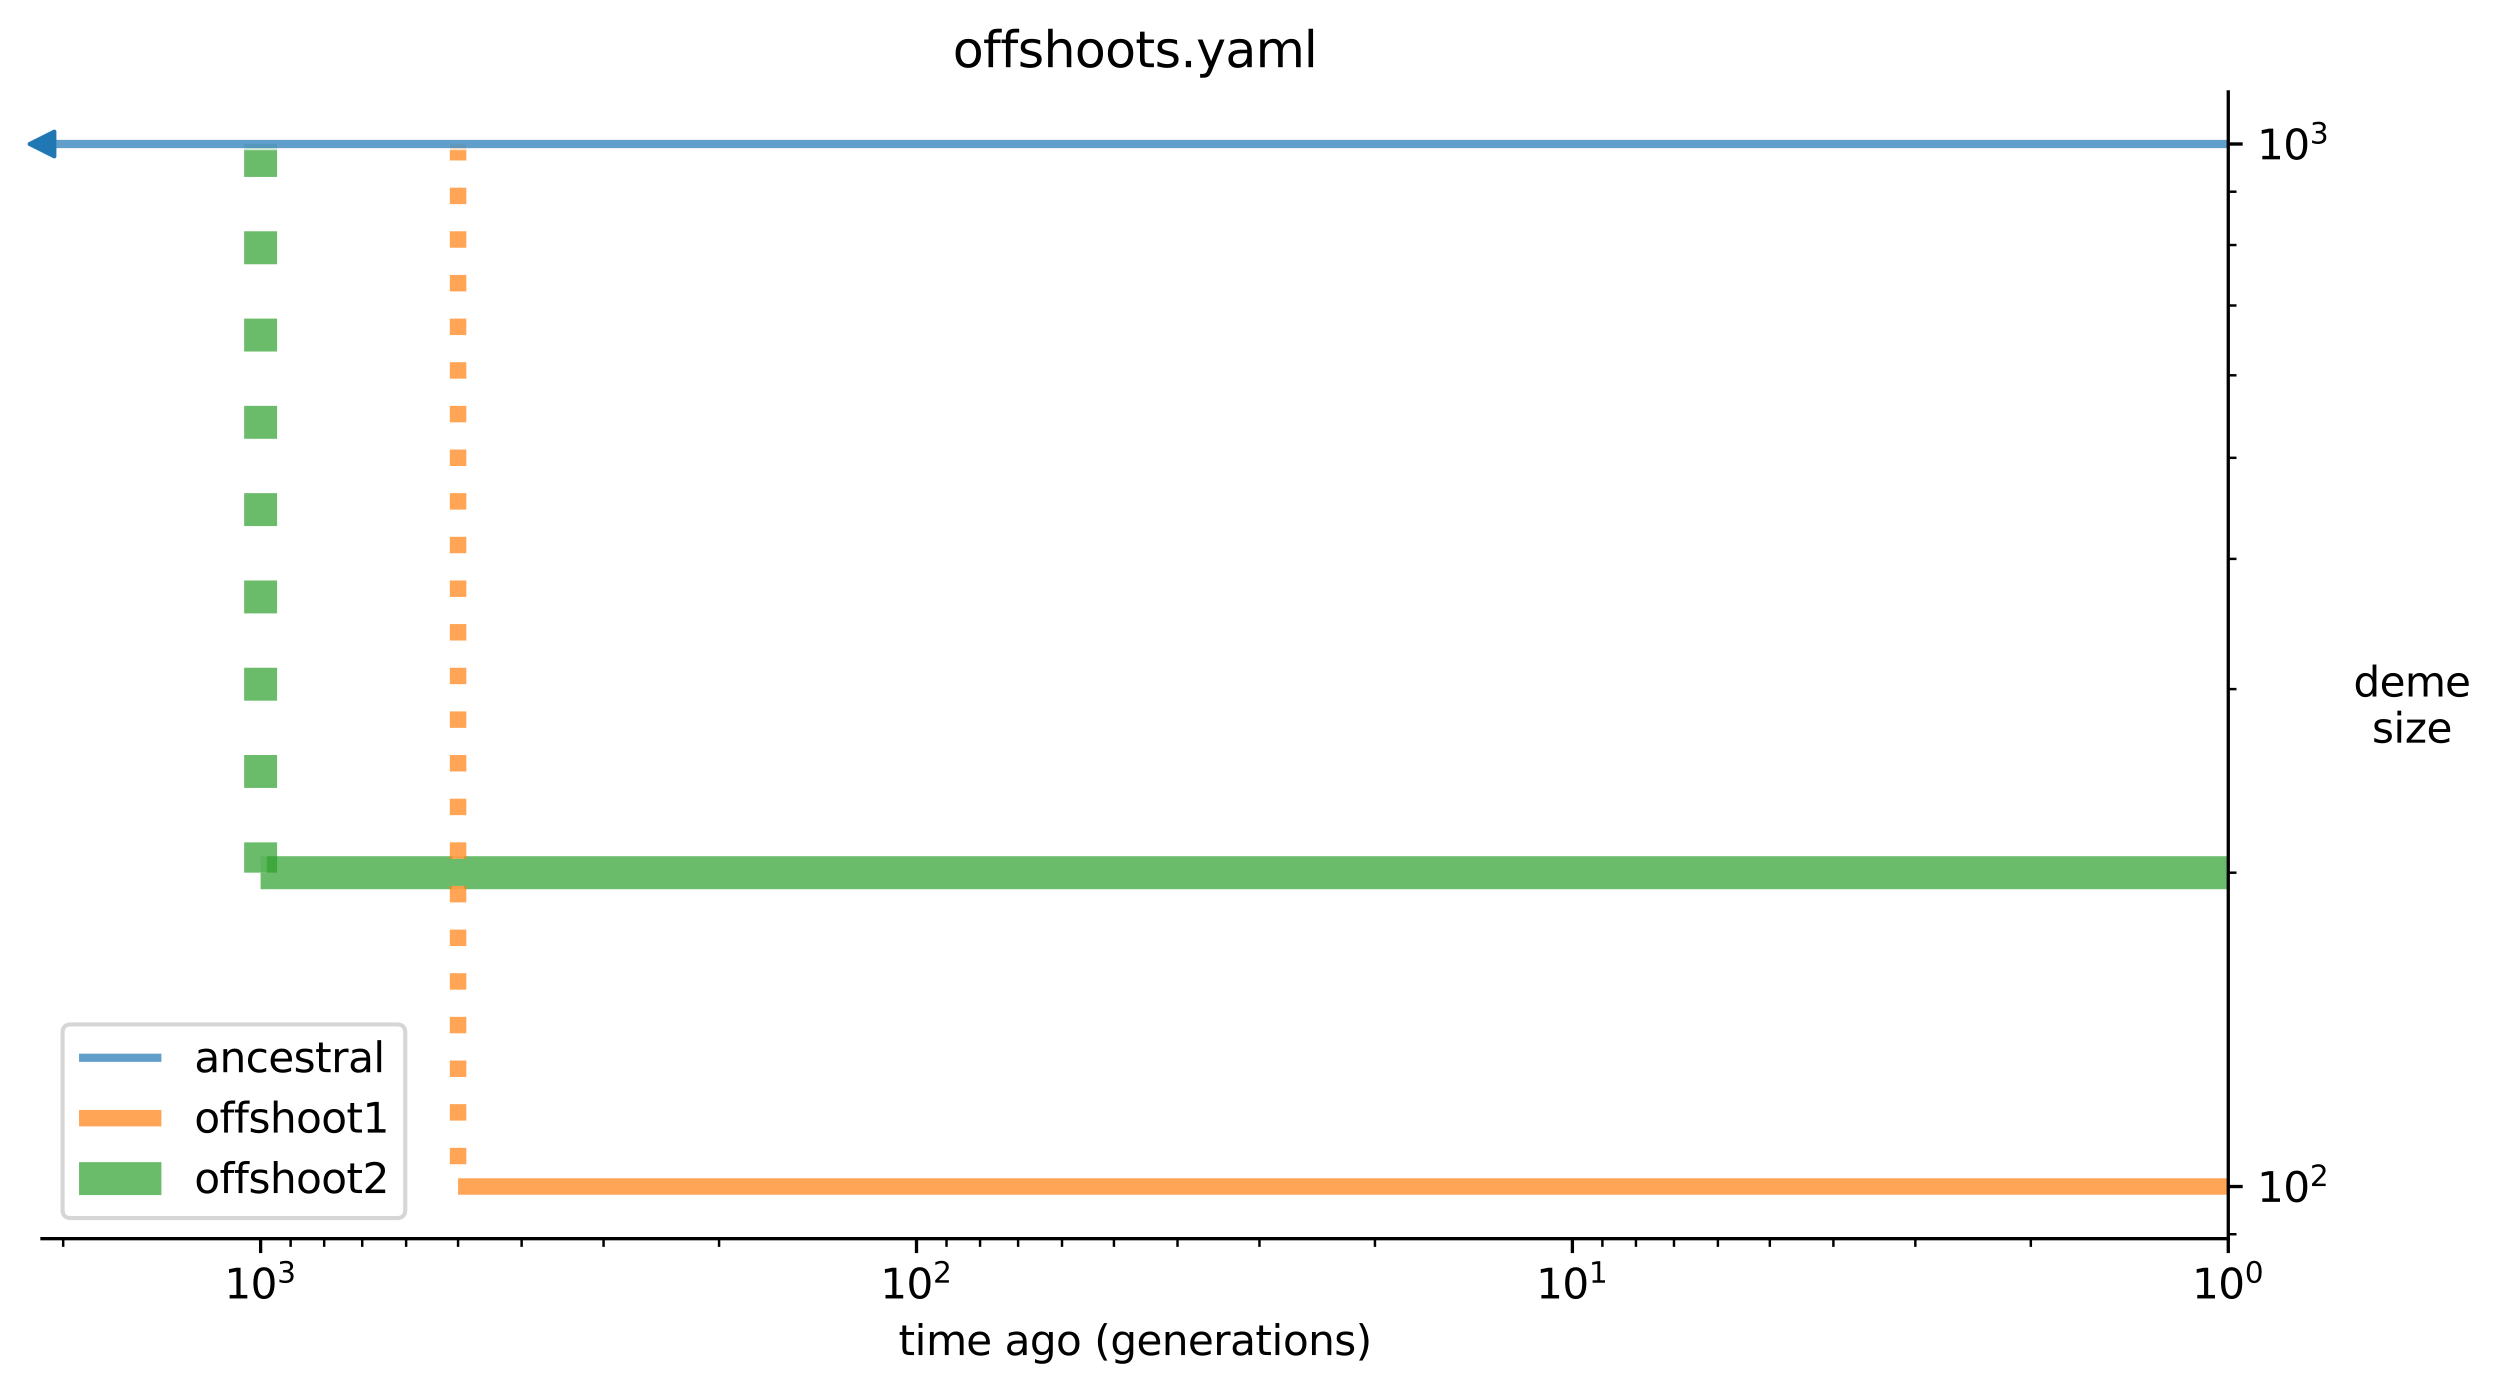 <?xml version="1.0" encoding="utf-8" standalone="no"?>
<!DOCTYPE svg PUBLIC "-//W3C//DTD SVG 1.1//EN"
  "http://www.w3.org/Graphics/SVG/1.1/DTD/svg11.dtd">
<svg xmlns:xlink="http://www.w3.org/1999/xlink" width="607.2pt" height="338.4pt" viewBox="0 0 607.2 338.4" xmlns="http://www.w3.org/2000/svg" version="1.1">
 <defs>
  <style type="text/css">*{stroke-linejoin: round; stroke-linecap: butt}</style>
 </defs>
 <g id="figure_1">
  <g id="patch_1">
   <path d="M 0 338.4 
L 607.2 338.4 
L 607.2 0 
L 0 0 
z
" style="fill: #ffffff"/>
  </g>
  <g id="axes_1">
   <g id="patch_2">
    <path d="M 10.2 300.844 
L 541.202 300.844 
L 541.202 22.318 
L 10.2 22.318 
z
" style="fill: #ffffff"/>
   </g>
   <g id="matplotlib.axis_1">
    <g id="xtick_1">
     <g id="line2d_1">
      <defs>
       <path id="me538d1e55b" d="M 0 0 
L 0 3.5 
" style="stroke: #000000; stroke-width: 0.8"/>
      </defs>
      <g>
       <use xlink:href="#me538d1e55b" x="541.202" y="300.844" style="stroke: #000000; stroke-width: 0.8"/>
      </g>
     </g>
     <g id="text_1">
      <!-- $\mathdefault{10^{0}}$ -->
      <g transform="translate(532.402 315.442) scale(0.1 -0.1)">
       <defs>
        <path id="DejaVuSans-31" d="M 794 531 
L 1825 531 
L 1825 4091 
L 703 3866 
L 703 4441 
L 1819 4666 
L 2450 4666 
L 2450 531 
L 3481 531 
L 3481 0 
L 794 0 
L 794 531 
z
" transform="scale(0.016)"/>
        <path id="DejaVuSans-30" d="M 2034 4250 
Q 1547 4250 1301 3770 
Q 1056 3291 1056 2328 
Q 1056 1369 1301 889 
Q 1547 409 2034 409 
Q 2525 409 2770 889 
Q 3016 1369 3016 2328 
Q 3016 3291 2770 3770 
Q 2525 4250 2034 4250 
z
M 2034 4750 
Q 2819 4750 3233 4129 
Q 3647 3509 3647 2328 
Q 3647 1150 3233 529 
Q 2819 -91 2034 -91 
Q 1250 -91 836 529 
Q 422 1150 422 2328 
Q 422 3509 836 4129 
Q 1250 4750 2034 4750 
z
" transform="scale(0.016)"/>
       </defs>
       <use xlink:href="#DejaVuSans-31" transform="translate(0 0.766)"/>
       <use xlink:href="#DejaVuSans-30" transform="translate(63.623 0.766)"/>
       <use xlink:href="#DejaVuSans-30" transform="translate(128.203 39.047) scale(0.7)"/>
      </g>
     </g>
    </g>
    <g id="xtick_2">
     <g id="line2d_2">
      <g>
       <use xlink:href="#me538d1e55b" x="381.902" y="300.844" style="stroke: #000000; stroke-width: 0.8"/>
      </g>
     </g>
     <g id="text_2">
      <!-- $\mathdefault{10^{1}}$ -->
      <g transform="translate(373.102 315.442) scale(0.1 -0.1)">
       <use xlink:href="#DejaVuSans-31" transform="translate(0 0.684)"/>
       <use xlink:href="#DejaVuSans-30" transform="translate(63.623 0.684)"/>
       <use xlink:href="#DejaVuSans-31" transform="translate(128.203 38.966) scale(0.7)"/>
      </g>
     </g>
    </g>
    <g id="xtick_3">
     <g id="line2d_3">
      <g>
       <use xlink:href="#me538d1e55b" x="222.601" y="300.844" style="stroke: #000000; stroke-width: 0.8"/>
      </g>
     </g>
     <g id="text_3">
      <!-- $\mathdefault{10^{2}}$ -->
      <g transform="translate(213.801 315.442) scale(0.1 -0.1)">
       <defs>
        <path id="DejaVuSans-32" d="M 1228 531 
L 3431 531 
L 3431 0 
L 469 0 
L 469 531 
Q 828 903 1448 1529 
Q 2069 2156 2228 2338 
Q 2531 2678 2651 2914 
Q 2772 3150 2772 3378 
Q 2772 3750 2511 3984 
Q 2250 4219 1831 4219 
Q 1534 4219 1204 4116 
Q 875 4013 500 3803 
L 500 4441 
Q 881 4594 1212 4672 
Q 1544 4750 1819 4750 
Q 2544 4750 2975 4387 
Q 3406 4025 3406 3419 
Q 3406 3131 3298 2873 
Q 3191 2616 2906 2266 
Q 2828 2175 2409 1742 
Q 1991 1309 1228 531 
z
" transform="scale(0.016)"/>
       </defs>
       <use xlink:href="#DejaVuSans-31" transform="translate(0 0.766)"/>
       <use xlink:href="#DejaVuSans-30" transform="translate(63.623 0.766)"/>
       <use xlink:href="#DejaVuSans-32" transform="translate(128.203 39.047) scale(0.7)"/>
      </g>
     </g>
    </g>
    <g id="xtick_4">
     <g id="line2d_4">
      <g>
       <use xlink:href="#me538d1e55b" x="63.3" y="300.844" style="stroke: #000000; stroke-width: 0.8"/>
      </g>
     </g>
     <g id="text_4">
      <!-- $\mathdefault{10^{3}}$ -->
      <g transform="translate(54.5 315.442) scale(0.1 -0.1)">
       <defs>
        <path id="DejaVuSans-33" d="M 2597 2516 
Q 3050 2419 3304 2112 
Q 3559 1806 3559 1356 
Q 3559 666 3084 287 
Q 2609 -91 1734 -91 
Q 1441 -91 1130 -33 
Q 819 25 488 141 
L 488 750 
Q 750 597 1062 519 
Q 1375 441 1716 441 
Q 2309 441 2620 675 
Q 2931 909 2931 1356 
Q 2931 1769 2642 2001 
Q 2353 2234 1838 2234 
L 1294 2234 
L 1294 2753 
L 1863 2753 
Q 2328 2753 2575 2939 
Q 2822 3125 2822 3475 
Q 2822 3834 2567 4026 
Q 2313 4219 1838 4219 
Q 1578 4219 1281 4162 
Q 984 4106 628 3988 
L 628 4550 
Q 988 4650 1302 4700 
Q 1616 4750 1894 4750 
Q 2613 4750 3031 4423 
Q 3450 4097 3450 3541 
Q 3450 3153 3228 2886 
Q 3006 2619 2597 2516 
z
" transform="scale(0.016)"/>
       </defs>
       <use xlink:href="#DejaVuSans-31" transform="translate(0 0.766)"/>
       <use xlink:href="#DejaVuSans-30" transform="translate(63.623 0.766)"/>
       <use xlink:href="#DejaVuSans-33" transform="translate(128.203 39.047) scale(0.7)"/>
      </g>
     </g>
    </g>
    <g id="xtick_5">
     <g id="line2d_5">
      <defs>
       <path id="meafcbbffbf" d="M 0 0 
L 0 2 
" style="stroke: #000000; stroke-width: 0.6"/>
      </defs>
      <g>
       <use xlink:href="#meafcbbffbf" x="493.248" y="300.844" style="stroke: #000000; stroke-width: 0.6"/>
      </g>
     </g>
    </g>
    <g id="xtick_6">
     <g id="line2d_6">
      <g>
       <use xlink:href="#meafcbbffbf" x="465.197" y="300.844" style="stroke: #000000; stroke-width: 0.6"/>
      </g>
     </g>
    </g>
    <g id="xtick_7">
     <g id="line2d_7">
      <g>
       <use xlink:href="#meafcbbffbf" x="445.294" y="300.844" style="stroke: #000000; stroke-width: 0.6"/>
      </g>
     </g>
    </g>
    <g id="xtick_8">
     <g id="line2d_8">
      <g>
       <use xlink:href="#meafcbbffbf" x="429.856" y="300.844" style="stroke: #000000; stroke-width: 0.6"/>
      </g>
     </g>
    </g>
    <g id="xtick_9">
     <g id="line2d_9">
      <g>
       <use xlink:href="#meafcbbffbf" x="417.242" y="300.844" style="stroke: #000000; stroke-width: 0.6"/>
      </g>
     </g>
    </g>
    <g id="xtick_10">
     <g id="line2d_10">
      <g>
       <use xlink:href="#meafcbbffbf" x="406.578" y="300.844" style="stroke: #000000; stroke-width: 0.6"/>
      </g>
     </g>
    </g>
    <g id="xtick_11">
     <g id="line2d_11">
      <g>
       <use xlink:href="#meafcbbffbf" x="397.339" y="300.844" style="stroke: #000000; stroke-width: 0.6"/>
      </g>
     </g>
    </g>
    <g id="xtick_12">
     <g id="line2d_12">
      <g>
       <use xlink:href="#meafcbbffbf" x="389.191" y="300.844" style="stroke: #000000; stroke-width: 0.6"/>
      </g>
     </g>
    </g>
    <g id="xtick_13">
     <g id="line2d_13">
      <g>
       <use xlink:href="#meafcbbffbf" x="333.947" y="300.844" style="stroke: #000000; stroke-width: 0.6"/>
      </g>
     </g>
    </g>
    <g id="xtick_14">
     <g id="line2d_14">
      <g>
       <use xlink:href="#meafcbbffbf" x="305.896" y="300.844" style="stroke: #000000; stroke-width: 0.6"/>
      </g>
     </g>
    </g>
    <g id="xtick_15">
     <g id="line2d_15">
      <g>
       <use xlink:href="#meafcbbffbf" x="285.993" y="300.844" style="stroke: #000000; stroke-width: 0.6"/>
      </g>
     </g>
    </g>
    <g id="xtick_16">
     <g id="line2d_16">
      <g>
       <use xlink:href="#meafcbbffbf" x="270.555" y="300.844" style="stroke: #000000; stroke-width: 0.6"/>
      </g>
     </g>
    </g>
    <g id="xtick_17">
     <g id="line2d_17">
      <g>
       <use xlink:href="#meafcbbffbf" x="257.942" y="300.844" style="stroke: #000000; stroke-width: 0.6"/>
      </g>
     </g>
    </g>
    <g id="xtick_18">
     <g id="line2d_18">
      <g>
       <use xlink:href="#meafcbbffbf" x="247.277" y="300.844" style="stroke: #000000; stroke-width: 0.6"/>
      </g>
     </g>
    </g>
    <g id="xtick_19">
     <g id="line2d_19">
      <g>
       <use xlink:href="#meafcbbffbf" x="238.039" y="300.844" style="stroke: #000000; stroke-width: 0.6"/>
      </g>
     </g>
    </g>
    <g id="xtick_20">
     <g id="line2d_20">
      <g>
       <use xlink:href="#meafcbbffbf" x="229.89" y="300.844" style="stroke: #000000; stroke-width: 0.6"/>
      </g>
     </g>
    </g>
    <g id="xtick_21">
     <g id="line2d_21">
      <g>
       <use xlink:href="#meafcbbffbf" x="174.647" y="300.844" style="stroke: #000000; stroke-width: 0.6"/>
      </g>
     </g>
    </g>
    <g id="xtick_22">
     <g id="line2d_22">
      <g>
       <use xlink:href="#meafcbbffbf" x="146.595" y="300.844" style="stroke: #000000; stroke-width: 0.6"/>
      </g>
     </g>
    </g>
    <g id="xtick_23">
     <g id="line2d_23">
      <g>
       <use xlink:href="#meafcbbffbf" x="126.692" y="300.844" style="stroke: #000000; stroke-width: 0.6"/>
      </g>
     </g>
    </g>
    <g id="xtick_24">
     <g id="line2d_24">
      <g>
       <use xlink:href="#meafcbbffbf" x="111.255" y="300.844" style="stroke: #000000; stroke-width: 0.6"/>
      </g>
     </g>
    </g>
    <g id="xtick_25">
     <g id="line2d_25">
      <g>
       <use xlink:href="#meafcbbffbf" x="98.641" y="300.844" style="stroke: #000000; stroke-width: 0.6"/>
      </g>
     </g>
    </g>
    <g id="xtick_26">
     <g id="line2d_26">
      <g>
       <use xlink:href="#meafcbbffbf" x="87.976" y="300.844" style="stroke: #000000; stroke-width: 0.6"/>
      </g>
     </g>
    </g>
    <g id="xtick_27">
     <g id="line2d_27">
      <g>
       <use xlink:href="#meafcbbffbf" x="78.738" y="300.844" style="stroke: #000000; stroke-width: 0.6"/>
      </g>
     </g>
    </g>
    <g id="xtick_28">
     <g id="line2d_28">
      <g>
       <use xlink:href="#meafcbbffbf" x="70.589" y="300.844" style="stroke: #000000; stroke-width: 0.6"/>
      </g>
     </g>
    </g>
    <g id="xtick_29">
     <g id="line2d_29">
      <g>
       <use xlink:href="#meafcbbffbf" x="15.346" y="300.844" style="stroke: #000000; stroke-width: 0.6"/>
      </g>
     </g>
    </g>
    <g id="text_5">
     <!-- time ago (generations) -->
     <g transform="translate(218.23 329.12) scale(0.1 -0.1)">
      <defs>
       <path id="DejaVuSans-74" d="M 1172 4494 
L 1172 3500 
L 2356 3500 
L 2356 3053 
L 1172 3053 
L 1172 1153 
Q 1172 725 1289 603 
Q 1406 481 1766 481 
L 2356 481 
L 2356 0 
L 1766 0 
Q 1100 0 847 248 
Q 594 497 594 1153 
L 594 3053 
L 172 3053 
L 172 3500 
L 594 3500 
L 594 4494 
L 1172 4494 
z
" transform="scale(0.016)"/>
       <path id="DejaVuSans-69" d="M 603 3500 
L 1178 3500 
L 1178 0 
L 603 0 
L 603 3500 
z
M 603 4863 
L 1178 4863 
L 1178 4134 
L 603 4134 
L 603 4863 
z
" transform="scale(0.016)"/>
       <path id="DejaVuSans-6d" d="M 3328 2828 
Q 3544 3216 3844 3400 
Q 4144 3584 4550 3584 
Q 5097 3584 5394 3201 
Q 5691 2819 5691 2113 
L 5691 0 
L 5113 0 
L 5113 2094 
Q 5113 2597 4934 2840 
Q 4756 3084 4391 3084 
Q 3944 3084 3684 2787 
Q 3425 2491 3425 1978 
L 3425 0 
L 2847 0 
L 2847 2094 
Q 2847 2600 2669 2842 
Q 2491 3084 2119 3084 
Q 1678 3084 1418 2786 
Q 1159 2488 1159 1978 
L 1159 0 
L 581 0 
L 581 3500 
L 1159 3500 
L 1159 2956 
Q 1356 3278 1631 3431 
Q 1906 3584 2284 3584 
Q 2666 3584 2933 3390 
Q 3200 3197 3328 2828 
z
" transform="scale(0.016)"/>
       <path id="DejaVuSans-65" d="M 3597 1894 
L 3597 1613 
L 953 1613 
Q 991 1019 1311 708 
Q 1631 397 2203 397 
Q 2534 397 2845 478 
Q 3156 559 3463 722 
L 3463 178 
Q 3153 47 2828 -22 
Q 2503 -91 2169 -91 
Q 1331 -91 842 396 
Q 353 884 353 1716 
Q 353 2575 817 3079 
Q 1281 3584 2069 3584 
Q 2775 3584 3186 3129 
Q 3597 2675 3597 1894 
z
M 3022 2063 
Q 3016 2534 2758 2815 
Q 2500 3097 2075 3097 
Q 1594 3097 1305 2825 
Q 1016 2553 972 2059 
L 3022 2063 
z
" transform="scale(0.016)"/>
       <path id="DejaVuSans-20" transform="scale(0.016)"/>
       <path id="DejaVuSans-61" d="M 2194 1759 
Q 1497 1759 1228 1600 
Q 959 1441 959 1056 
Q 959 750 1161 570 
Q 1363 391 1709 391 
Q 2188 391 2477 730 
Q 2766 1069 2766 1631 
L 2766 1759 
L 2194 1759 
z
M 3341 1997 
L 3341 0 
L 2766 0 
L 2766 531 
Q 2569 213 2275 61 
Q 1981 -91 1556 -91 
Q 1019 -91 701 211 
Q 384 513 384 1019 
Q 384 1609 779 1909 
Q 1175 2209 1959 2209 
L 2766 2209 
L 2766 2266 
Q 2766 2663 2505 2880 
Q 2244 3097 1772 3097 
Q 1472 3097 1187 3025 
Q 903 2953 641 2809 
L 641 3341 
Q 956 3463 1253 3523 
Q 1550 3584 1831 3584 
Q 2591 3584 2966 3190 
Q 3341 2797 3341 1997 
z
" transform="scale(0.016)"/>
       <path id="DejaVuSans-67" d="M 2906 1791 
Q 2906 2416 2648 2759 
Q 2391 3103 1925 3103 
Q 1463 3103 1205 2759 
Q 947 2416 947 1791 
Q 947 1169 1205 825 
Q 1463 481 1925 481 
Q 2391 481 2648 825 
Q 2906 1169 2906 1791 
z
M 3481 434 
Q 3481 -459 3084 -895 
Q 2688 -1331 1869 -1331 
Q 1566 -1331 1297 -1286 
Q 1028 -1241 775 -1147 
L 775 -588 
Q 1028 -725 1275 -790 
Q 1522 -856 1778 -856 
Q 2344 -856 2625 -561 
Q 2906 -266 2906 331 
L 2906 616 
Q 2728 306 2450 153 
Q 2172 0 1784 0 
Q 1141 0 747 490 
Q 353 981 353 1791 
Q 353 2603 747 3093 
Q 1141 3584 1784 3584 
Q 2172 3584 2450 3431 
Q 2728 3278 2906 2969 
L 2906 3500 
L 3481 3500 
L 3481 434 
z
" transform="scale(0.016)"/>
       <path id="DejaVuSans-6f" d="M 1959 3097 
Q 1497 3097 1228 2736 
Q 959 2375 959 1747 
Q 959 1119 1226 758 
Q 1494 397 1959 397 
Q 2419 397 2687 759 
Q 2956 1122 2956 1747 
Q 2956 2369 2687 2733 
Q 2419 3097 1959 3097 
z
M 1959 3584 
Q 2709 3584 3137 3096 
Q 3566 2609 3566 1747 
Q 3566 888 3137 398 
Q 2709 -91 1959 -91 
Q 1206 -91 779 398 
Q 353 888 353 1747 
Q 353 2609 779 3096 
Q 1206 3584 1959 3584 
z
" transform="scale(0.016)"/>
       <path id="DejaVuSans-28" d="M 1984 4856 
Q 1566 4138 1362 3434 
Q 1159 2731 1159 2009 
Q 1159 1288 1364 580 
Q 1569 -128 1984 -844 
L 1484 -844 
Q 1016 -109 783 600 
Q 550 1309 550 2009 
Q 550 2706 781 3412 
Q 1013 4119 1484 4856 
L 1984 4856 
z
" transform="scale(0.016)"/>
       <path id="DejaVuSans-6e" d="M 3513 2113 
L 3513 0 
L 2938 0 
L 2938 2094 
Q 2938 2591 2744 2837 
Q 2550 3084 2163 3084 
Q 1697 3084 1428 2787 
Q 1159 2491 1159 1978 
L 1159 0 
L 581 0 
L 581 3500 
L 1159 3500 
L 1159 2956 
Q 1366 3272 1645 3428 
Q 1925 3584 2291 3584 
Q 2894 3584 3203 3211 
Q 3513 2838 3513 2113 
z
" transform="scale(0.016)"/>
       <path id="DejaVuSans-72" d="M 2631 2963 
Q 2534 3019 2420 3045 
Q 2306 3072 2169 3072 
Q 1681 3072 1420 2755 
Q 1159 2438 1159 1844 
L 1159 0 
L 581 0 
L 581 3500 
L 1159 3500 
L 1159 2956 
Q 1341 3275 1631 3429 
Q 1922 3584 2338 3584 
Q 2397 3584 2469 3576 
Q 2541 3569 2628 3553 
L 2631 2963 
z
" transform="scale(0.016)"/>
       <path id="DejaVuSans-73" d="M 2834 3397 
L 2834 2853 
Q 2591 2978 2328 3040 
Q 2066 3103 1784 3103 
Q 1356 3103 1142 2972 
Q 928 2841 928 2578 
Q 928 2378 1081 2264 
Q 1234 2150 1697 2047 
L 1894 2003 
Q 2506 1872 2764 1633 
Q 3022 1394 3022 966 
Q 3022 478 2636 193 
Q 2250 -91 1575 -91 
Q 1294 -91 989 -36 
Q 684 19 347 128 
L 347 722 
Q 666 556 975 473 
Q 1284 391 1588 391 
Q 1994 391 2212 530 
Q 2431 669 2431 922 
Q 2431 1156 2273 1281 
Q 2116 1406 1581 1522 
L 1381 1569 
Q 847 1681 609 1914 
Q 372 2147 372 2553 
Q 372 3047 722 3315 
Q 1072 3584 1716 3584 
Q 2034 3584 2315 3537 
Q 2597 3491 2834 3397 
z
" transform="scale(0.016)"/>
       <path id="DejaVuSans-29" d="M 513 4856 
L 1013 4856 
Q 1481 4119 1714 3412 
Q 1947 2706 1947 2009 
Q 1947 1309 1714 600 
Q 1481 -109 1013 -844 
L 513 -844 
Q 928 -128 1133 580 
Q 1338 1288 1338 2009 
Q 1338 2731 1133 3434 
Q 928 4138 513 4856 
z
" transform="scale(0.016)"/>
      </defs>
      <use xlink:href="#DejaVuSans-74"/>
      <use xlink:href="#DejaVuSans-69" x="39.209"/>
      <use xlink:href="#DejaVuSans-6d" x="66.992"/>
      <use xlink:href="#DejaVuSans-65" x="164.404"/>
      <use xlink:href="#DejaVuSans-20" x="225.928"/>
      <use xlink:href="#DejaVuSans-61" x="257.715"/>
      <use xlink:href="#DejaVuSans-67" x="318.994"/>
      <use xlink:href="#DejaVuSans-6f" x="382.471"/>
      <use xlink:href="#DejaVuSans-20" x="443.652"/>
      <use xlink:href="#DejaVuSans-28" x="475.439"/>
      <use xlink:href="#DejaVuSans-67" x="514.453"/>
      <use xlink:href="#DejaVuSans-65" x="577.93"/>
      <use xlink:href="#DejaVuSans-6e" x="639.453"/>
      <use xlink:href="#DejaVuSans-65" x="702.832"/>
      <use xlink:href="#DejaVuSans-72" x="764.355"/>
      <use xlink:href="#DejaVuSans-61" x="805.469"/>
      <use xlink:href="#DejaVuSans-74" x="866.748"/>
      <use xlink:href="#DejaVuSans-69" x="905.957"/>
      <use xlink:href="#DejaVuSans-6f" x="933.74"/>
      <use xlink:href="#DejaVuSans-6e" x="994.922"/>
      <use xlink:href="#DejaVuSans-73" x="1058.301"/>
      <use xlink:href="#DejaVuSans-29" x="1110.4"/>
     </g>
    </g>
   </g>
   <g id="matplotlib.axis_2">
    <g id="ytick_1">
     <g id="line2d_30">
      <defs>
       <path id="m10eb789923" d="M 0 0 
L 3.5 0 
" style="stroke: #000000; stroke-width: 0.8"/>
      </defs>
      <g>
       <use xlink:href="#m10eb789923" x="541.202" y="288.183" style="stroke: #000000; stroke-width: 0.8"/>
      </g>
     </g>
     <g id="text_6">
      <!-- $\mathdefault{10^{2}}$ -->
      <g transform="translate(548.202 291.983) scale(0.1 -0.1)">
       <use xlink:href="#DejaVuSans-31" transform="translate(0 0.766)"/>
       <use xlink:href="#DejaVuSans-30" transform="translate(63.623 0.766)"/>
       <use xlink:href="#DejaVuSans-32" transform="translate(128.203 39.047) scale(0.7)"/>
      </g>
     </g>
    </g>
    <g id="ytick_2">
     <g id="line2d_31">
      <g>
       <use xlink:href="#m10eb789923" x="541.202" y="34.978" style="stroke: #000000; stroke-width: 0.8"/>
      </g>
     </g>
     <g id="text_7">
      <!-- $\mathdefault{10^{3}}$ -->
      <g transform="translate(548.202 38.778) scale(0.1 -0.1)">
       <use xlink:href="#DejaVuSans-31" transform="translate(0 0.766)"/>
       <use xlink:href="#DejaVuSans-30" transform="translate(63.623 0.766)"/>
       <use xlink:href="#DejaVuSans-33" transform="translate(128.203 39.047) scale(0.7)"/>
      </g>
     </g>
    </g>
    <g id="ytick_3">
     <g id="line2d_32">
      <defs>
       <path id="m41c2d05b5e" d="M 0 0 
L 2 0 
" style="stroke: #000000; stroke-width: 0.6"/>
      </defs>
      <g>
       <use xlink:href="#m41c2d05b5e" x="541.202" y="299.77" style="stroke: #000000; stroke-width: 0.6"/>
      </g>
     </g>
    </g>
    <g id="ytick_4">
     <g id="line2d_33">
      <g>
       <use xlink:href="#m41c2d05b5e" x="541.202" y="211.961" style="stroke: #000000; stroke-width: 0.6"/>
      </g>
     </g>
    </g>
    <g id="ytick_5">
     <g id="line2d_34">
      <g>
       <use xlink:href="#m41c2d05b5e" x="541.202" y="167.374" style="stroke: #000000; stroke-width: 0.6"/>
      </g>
     </g>
    </g>
    <g id="ytick_6">
     <g id="line2d_35">
      <g>
       <use xlink:href="#m41c2d05b5e" x="541.202" y="135.739" style="stroke: #000000; stroke-width: 0.6"/>
      </g>
     </g>
    </g>
    <g id="ytick_7">
     <g id="line2d_36">
      <g>
       <use xlink:href="#m41c2d05b5e" x="541.202" y="111.201" style="stroke: #000000; stroke-width: 0.6"/>
      </g>
     </g>
    </g>
    <g id="ytick_8">
     <g id="line2d_37">
      <g>
       <use xlink:href="#m41c2d05b5e" x="541.202" y="91.152" style="stroke: #000000; stroke-width: 0.6"/>
      </g>
     </g>
    </g>
    <g id="ytick_9">
     <g id="line2d_38">
      <g>
       <use xlink:href="#m41c2d05b5e" x="541.202" y="74.2" style="stroke: #000000; stroke-width: 0.6"/>
      </g>
     </g>
    </g>
    <g id="ytick_10">
     <g id="line2d_39">
      <g>
       <use xlink:href="#m41c2d05b5e" x="541.202" y="59.516" style="stroke: #000000; stroke-width: 0.6"/>
      </g>
     </g>
    </g>
    <g id="ytick_11">
     <g id="line2d_40">
      <g>
       <use xlink:href="#m41c2d05b5e" x="541.202" y="46.564" style="stroke: #000000; stroke-width: 0.6"/>
      </g>
     </g>
    </g>
    <g id="text_8">
     <!-- deme -->
     <g transform="translate(571.605 169.179) scale(0.1 -0.1)">
      <defs>
       <path id="DejaVuSans-64" d="M 2906 2969 
L 2906 4863 
L 3481 4863 
L 3481 0 
L 2906 0 
L 2906 525 
Q 2725 213 2448 61 
Q 2172 -91 1784 -91 
Q 1150 -91 751 415 
Q 353 922 353 1747 
Q 353 2572 751 3078 
Q 1150 3584 1784 3584 
Q 2172 3584 2448 3432 
Q 2725 3281 2906 2969 
z
M 947 1747 
Q 947 1113 1208 752 
Q 1469 391 1925 391 
Q 2381 391 2643 752 
Q 2906 1113 2906 1747 
Q 2906 2381 2643 2742 
Q 2381 3103 1925 3103 
Q 1469 3103 1208 2742 
Q 947 2381 947 1747 
z
" transform="scale(0.016)"/>
      </defs>
      <use xlink:href="#DejaVuSans-64"/>
      <use xlink:href="#DejaVuSans-65" x="63.477"/>
      <use xlink:href="#DejaVuSans-6d" x="125"/>
      <use xlink:href="#DejaVuSans-65" x="222.412"/>
     </g>
     <!-- size -->
     <g transform="translate(576.108 180.377) scale(0.1 -0.1)">
      <defs>
       <path id="DejaVuSans-7a" d="M 353 3500 
L 3084 3500 
L 3084 2975 
L 922 459 
L 3084 459 
L 3084 0 
L 275 0 
L 275 525 
L 2438 3041 
L 353 3041 
L 353 3500 
z
" transform="scale(0.016)"/>
      </defs>
      <use xlink:href="#DejaVuSans-73"/>
      <use xlink:href="#DejaVuSans-69" x="52.1"/>
      <use xlink:href="#DejaVuSans-7a" x="79.883"/>
      <use xlink:href="#DejaVuSans-65" x="132.373"/>
     </g>
    </g>
   </g>
   <g id="text_9">
    <!-- offshoots.yaml -->
    <g transform="translate(231.411 16.318) scale(0.12 -0.12)">
     <defs>
      <path id="DejaVuSans-66" d="M 2375 4863 
L 2375 4384 
L 1825 4384 
Q 1516 4384 1395 4259 
Q 1275 4134 1275 3809 
L 1275 3500 
L 2222 3500 
L 2222 3053 
L 1275 3053 
L 1275 0 
L 697 0 
L 697 3053 
L 147 3053 
L 147 3500 
L 697 3500 
L 697 3744 
Q 697 4328 969 4595 
Q 1241 4863 1831 4863 
L 2375 4863 
z
" transform="scale(0.016)"/>
      <path id="DejaVuSans-68" d="M 3513 2113 
L 3513 0 
L 2938 0 
L 2938 2094 
Q 2938 2591 2744 2837 
Q 2550 3084 2163 3084 
Q 1697 3084 1428 2787 
Q 1159 2491 1159 1978 
L 1159 0 
L 581 0 
L 581 4863 
L 1159 4863 
L 1159 2956 
Q 1366 3272 1645 3428 
Q 1925 3584 2291 3584 
Q 2894 3584 3203 3211 
Q 3513 2838 3513 2113 
z
" transform="scale(0.016)"/>
      <path id="DejaVuSans-2e" d="M 684 794 
L 1344 794 
L 1344 0 
L 684 0 
L 684 794 
z
" transform="scale(0.016)"/>
      <path id="DejaVuSans-79" d="M 2059 -325 
Q 1816 -950 1584 -1140 
Q 1353 -1331 966 -1331 
L 506 -1331 
L 506 -850 
L 844 -850 
Q 1081 -850 1212 -737 
Q 1344 -625 1503 -206 
L 1606 56 
L 191 3500 
L 800 3500 
L 1894 763 
L 2988 3500 
L 3597 3500 
L 2059 -325 
z
" transform="scale(0.016)"/>
      <path id="DejaVuSans-6c" d="M 603 4863 
L 1178 4863 
L 1178 0 
L 603 0 
L 603 4863 
z
" transform="scale(0.016)"/>
     </defs>
     <use xlink:href="#DejaVuSans-6f"/>
     <use xlink:href="#DejaVuSans-66" x="61.182"/>
     <use xlink:href="#DejaVuSans-66" x="96.387"/>
     <use xlink:href="#DejaVuSans-73" x="131.592"/>
     <use xlink:href="#DejaVuSans-68" x="183.691"/>
     <use xlink:href="#DejaVuSans-6f" x="247.07"/>
     <use xlink:href="#DejaVuSans-6f" x="308.252"/>
     <use xlink:href="#DejaVuSans-74" x="369.434"/>
     <use xlink:href="#DejaVuSans-73" x="408.643"/>
     <use xlink:href="#DejaVuSans-2e" x="460.742"/>
     <use xlink:href="#DejaVuSans-79" x="492.529"/>
     <use xlink:href="#DejaVuSans-61" x="551.709"/>
     <use xlink:href="#DejaVuSans-6d" x="612.988"/>
     <use xlink:href="#DejaVuSans-6c" x="710.4"/>
    </g>
   </g>
   <g id="patch_3">
    <path d="M 63.3 211.961 
L 541.202 211.961 
" clip-path="url(#p5cf63cbf21)" style="fill: none; opacity: 0.7; stroke: #ffffff; stroke-width: 3; stroke-linejoin: miter"/>
    <path d="M 63.3 211.961 
L 541.202 211.961 
" clip-path="url(#p5cf63cbf21)" style="fill: none; opacity: 0.7; stroke: #2ca02c; stroke-width: 8; stroke-linejoin: miter"/>
    <g id="patch_4">
     <path d="M 63.3 34.978 
L 63.3 211.961 
" clip-path="url(#p5cf63cbf21)" style="fill: none; opacity: 0.7; stroke-dasharray: 8,13.2; stroke-dashoffset: 0; stroke: #ffffff; stroke-width: 3; stroke-linejoin: miter"/>
     <path d="M 63.3 34.978 
L 63.3 211.961 
" clip-path="url(#p5cf63cbf21)" style="fill: none; opacity: 0.7; stroke-dasharray: 8,13.2; stroke-dashoffset: 0; stroke: #2ca02c; stroke-width: 8; stroke-linejoin: miter"/>
     <g id="patch_5">
      <path d="M 111.255 288.183 
L 541.202 288.183 
" clip-path="url(#p5cf63cbf21)" style="fill: none; opacity: 0.7; stroke: #ffffff; stroke-width: 3; stroke-linejoin: miter"/>
      <path d="M 111.255 288.183 
L 541.202 288.183 
" clip-path="url(#p5cf63cbf21)" style="fill: none; opacity: 0.7; stroke: #ff7f0e; stroke-width: 4; stroke-linejoin: miter"/>
      <g id="patch_6">
       <path d="M 111.255 34.978 
L 111.255 288.183 
" clip-path="url(#p5cf63cbf21)" style="fill: none; opacity: 0.7; stroke-dasharray: 4,6.6; stroke-dashoffset: 0; stroke: #ffffff; stroke-width: 3; stroke-linejoin: miter"/>
       <path d="M 111.255 34.978 
L 111.255 288.183 
" clip-path="url(#p5cf63cbf21)" style="fill: none; opacity: 0.7; stroke-dasharray: 4,6.6; stroke-dashoffset: 0; stroke: #ff7f0e; stroke-width: 4; stroke-linejoin: miter"/>
       <g id="patch_7">
        <path d="M 10.2 34.978 
L 541.202 34.978 
" clip-path="url(#p5cf63cbf21)" style="fill: none; opacity: 0.7; stroke: #ffffff; stroke-width: 3; stroke-linejoin: miter"/>
        <path d="M 10.2 34.978 
L 541.202 34.978 
" clip-path="url(#p5cf63cbf21)" style="fill: none; opacity: 0.7; stroke: #1f77b4; stroke-width: 2; stroke-linejoin: miter"/>
        <g id="line2d_41">
         <defs>
          <path id="m9286622cb1" d="M -3 -0 
L 3 3 
L 3 -3 
z
" style="stroke: #1f77b4; stroke-linejoin: miter"/>
         </defs>
         <g>
          <use xlink:href="#m9286622cb1" x="10.2" y="34.978" style="fill: #1f77b4; stroke: #1f77b4; stroke-linejoin: miter"/>
         </g>
        </g>
        <g id="patch_8">
         <path d="M 541.202 300.844 
L 541.202 22.318 
" style="fill: none; stroke: #000000; stroke-width: 0.8; stroke-linejoin: miter; stroke-linecap: square"/>
        </g>
        <g id="patch_9">
         <path d="M 10.2 300.844 
L 541.202 300.844 
" style="fill: none; stroke: #000000; stroke-width: 0.8; stroke-linejoin: miter; stroke-linecap: square"/>
        </g>
        <g id="legend_1">
         <g id="patch_10">
          <path d="M 17.2 295.844 
L 96.427 295.844 
Q 98.427 295.844 98.427 293.844 
L 98.427 250.809 
Q 98.427 248.809 96.427 248.809 
L 17.2 248.809 
Q 15.2 248.809 15.2 250.809 
L 15.2 293.844 
Q 15.2 295.844 17.2 295.844 
z
" style="fill: #ffffff; opacity: 0.8; stroke: #cccccc; stroke-linejoin: miter"/>
         </g>
         <path d="M 19.2 256.908 
L 29.2 256.908 
L 39.2 256.908 
" style="fill: none; stroke: #ffffff; stroke-width: 3"/>
         <path d="M 19.2 256.908 
L 29.2 256.908 
L 39.2 256.908 
" style="fill: none; stroke: #1f77b4; stroke-opacity: 0.7; stroke-width: 2"/>
         <g id="text_10">
          <!-- ancestral -->
          <g transform="translate(47.2 260.408) scale(0.1 -0.1)">
           <defs>
            <path id="DejaVuSans-63" d="M 3122 3366 
L 3122 2828 
Q 2878 2963 2633 3030 
Q 2388 3097 2138 3097 
Q 1578 3097 1268 2742 
Q 959 2388 959 1747 
Q 959 1106 1268 751 
Q 1578 397 2138 397 
Q 2388 397 2633 464 
Q 2878 531 3122 666 
L 3122 134 
Q 2881 22 2623 -34 
Q 2366 -91 2075 -91 
Q 1284 -91 818 406 
Q 353 903 353 1747 
Q 353 2603 823 3093 
Q 1294 3584 2113 3584 
Q 2378 3584 2631 3529 
Q 2884 3475 3122 3366 
z
" transform="scale(0.016)"/>
           </defs>
           <use xlink:href="#DejaVuSans-61"/>
           <use xlink:href="#DejaVuSans-6e" x="61.279"/>
           <use xlink:href="#DejaVuSans-63" x="124.658"/>
           <use xlink:href="#DejaVuSans-65" x="179.639"/>
           <use xlink:href="#DejaVuSans-73" x="241.162"/>
           <use xlink:href="#DejaVuSans-74" x="293.262"/>
           <use xlink:href="#DejaVuSans-72" x="332.471"/>
           <use xlink:href="#DejaVuSans-61" x="373.584"/>
           <use xlink:href="#DejaVuSans-6c" x="434.863"/>
          </g>
         </g>
         <path d="M 19.2 271.586 
L 29.2 271.586 
L 39.2 271.586 
" style="fill: none; stroke: #ffffff; stroke-width: 3"/>
         <path d="M 19.2 271.586 
L 29.2 271.586 
L 39.2 271.586 
" style="fill: none; stroke: #ff7f0e; stroke-opacity: 0.7; stroke-width: 4"/>
         <g id="text_11">
          <!-- offshoot1 -->
          <g transform="translate(47.2 275.086) scale(0.1 -0.1)">
           <use xlink:href="#DejaVuSans-6f"/>
           <use xlink:href="#DejaVuSans-66" x="61.182"/>
           <use xlink:href="#DejaVuSans-66" x="96.387"/>
           <use xlink:href="#DejaVuSans-73" x="131.592"/>
           <use xlink:href="#DejaVuSans-68" x="183.691"/>
           <use xlink:href="#DejaVuSans-6f" x="247.07"/>
           <use xlink:href="#DejaVuSans-6f" x="308.252"/>
           <use xlink:href="#DejaVuSans-74" x="369.434"/>
           <use xlink:href="#DejaVuSans-31" x="408.643"/>
          </g>
         </g>
         <path d="M 19.2 286.264 
L 29.2 286.264 
L 39.2 286.264 
" style="fill: none; stroke: #ffffff; stroke-width: 3"/>
         <path d="M 19.2 286.264 
L 29.2 286.264 
L 39.2 286.264 
" style="fill: none; stroke: #2ca02c; stroke-opacity: 0.7; stroke-width: 8"/>
         <g id="text_12">
          <!-- offshoot2 -->
          <g transform="translate(47.2 289.764) scale(0.1 -0.1)">
           <use xlink:href="#DejaVuSans-6f"/>
           <use xlink:href="#DejaVuSans-66" x="61.182"/>
           <use xlink:href="#DejaVuSans-66" x="96.387"/>
           <use xlink:href="#DejaVuSans-73" x="131.592"/>
           <use xlink:href="#DejaVuSans-68" x="183.691"/>
           <use xlink:href="#DejaVuSans-6f" x="247.07"/>
           <use xlink:href="#DejaVuSans-6f" x="308.252"/>
           <use xlink:href="#DejaVuSans-74" x="369.434"/>
           <use xlink:href="#DejaVuSans-32" x="408.643"/>
          </g>
         </g>
        </g>
       </g>
      </g>
      <defs>
       <clipPath id="p5cf63cbf21">
        <rect x="10.2" y="22.318" width="531.002" height="278.526"/>
       </clipPath>
      </defs>
     </g>
    </g>
   </g>
  </g>
 </g>
</svg>
